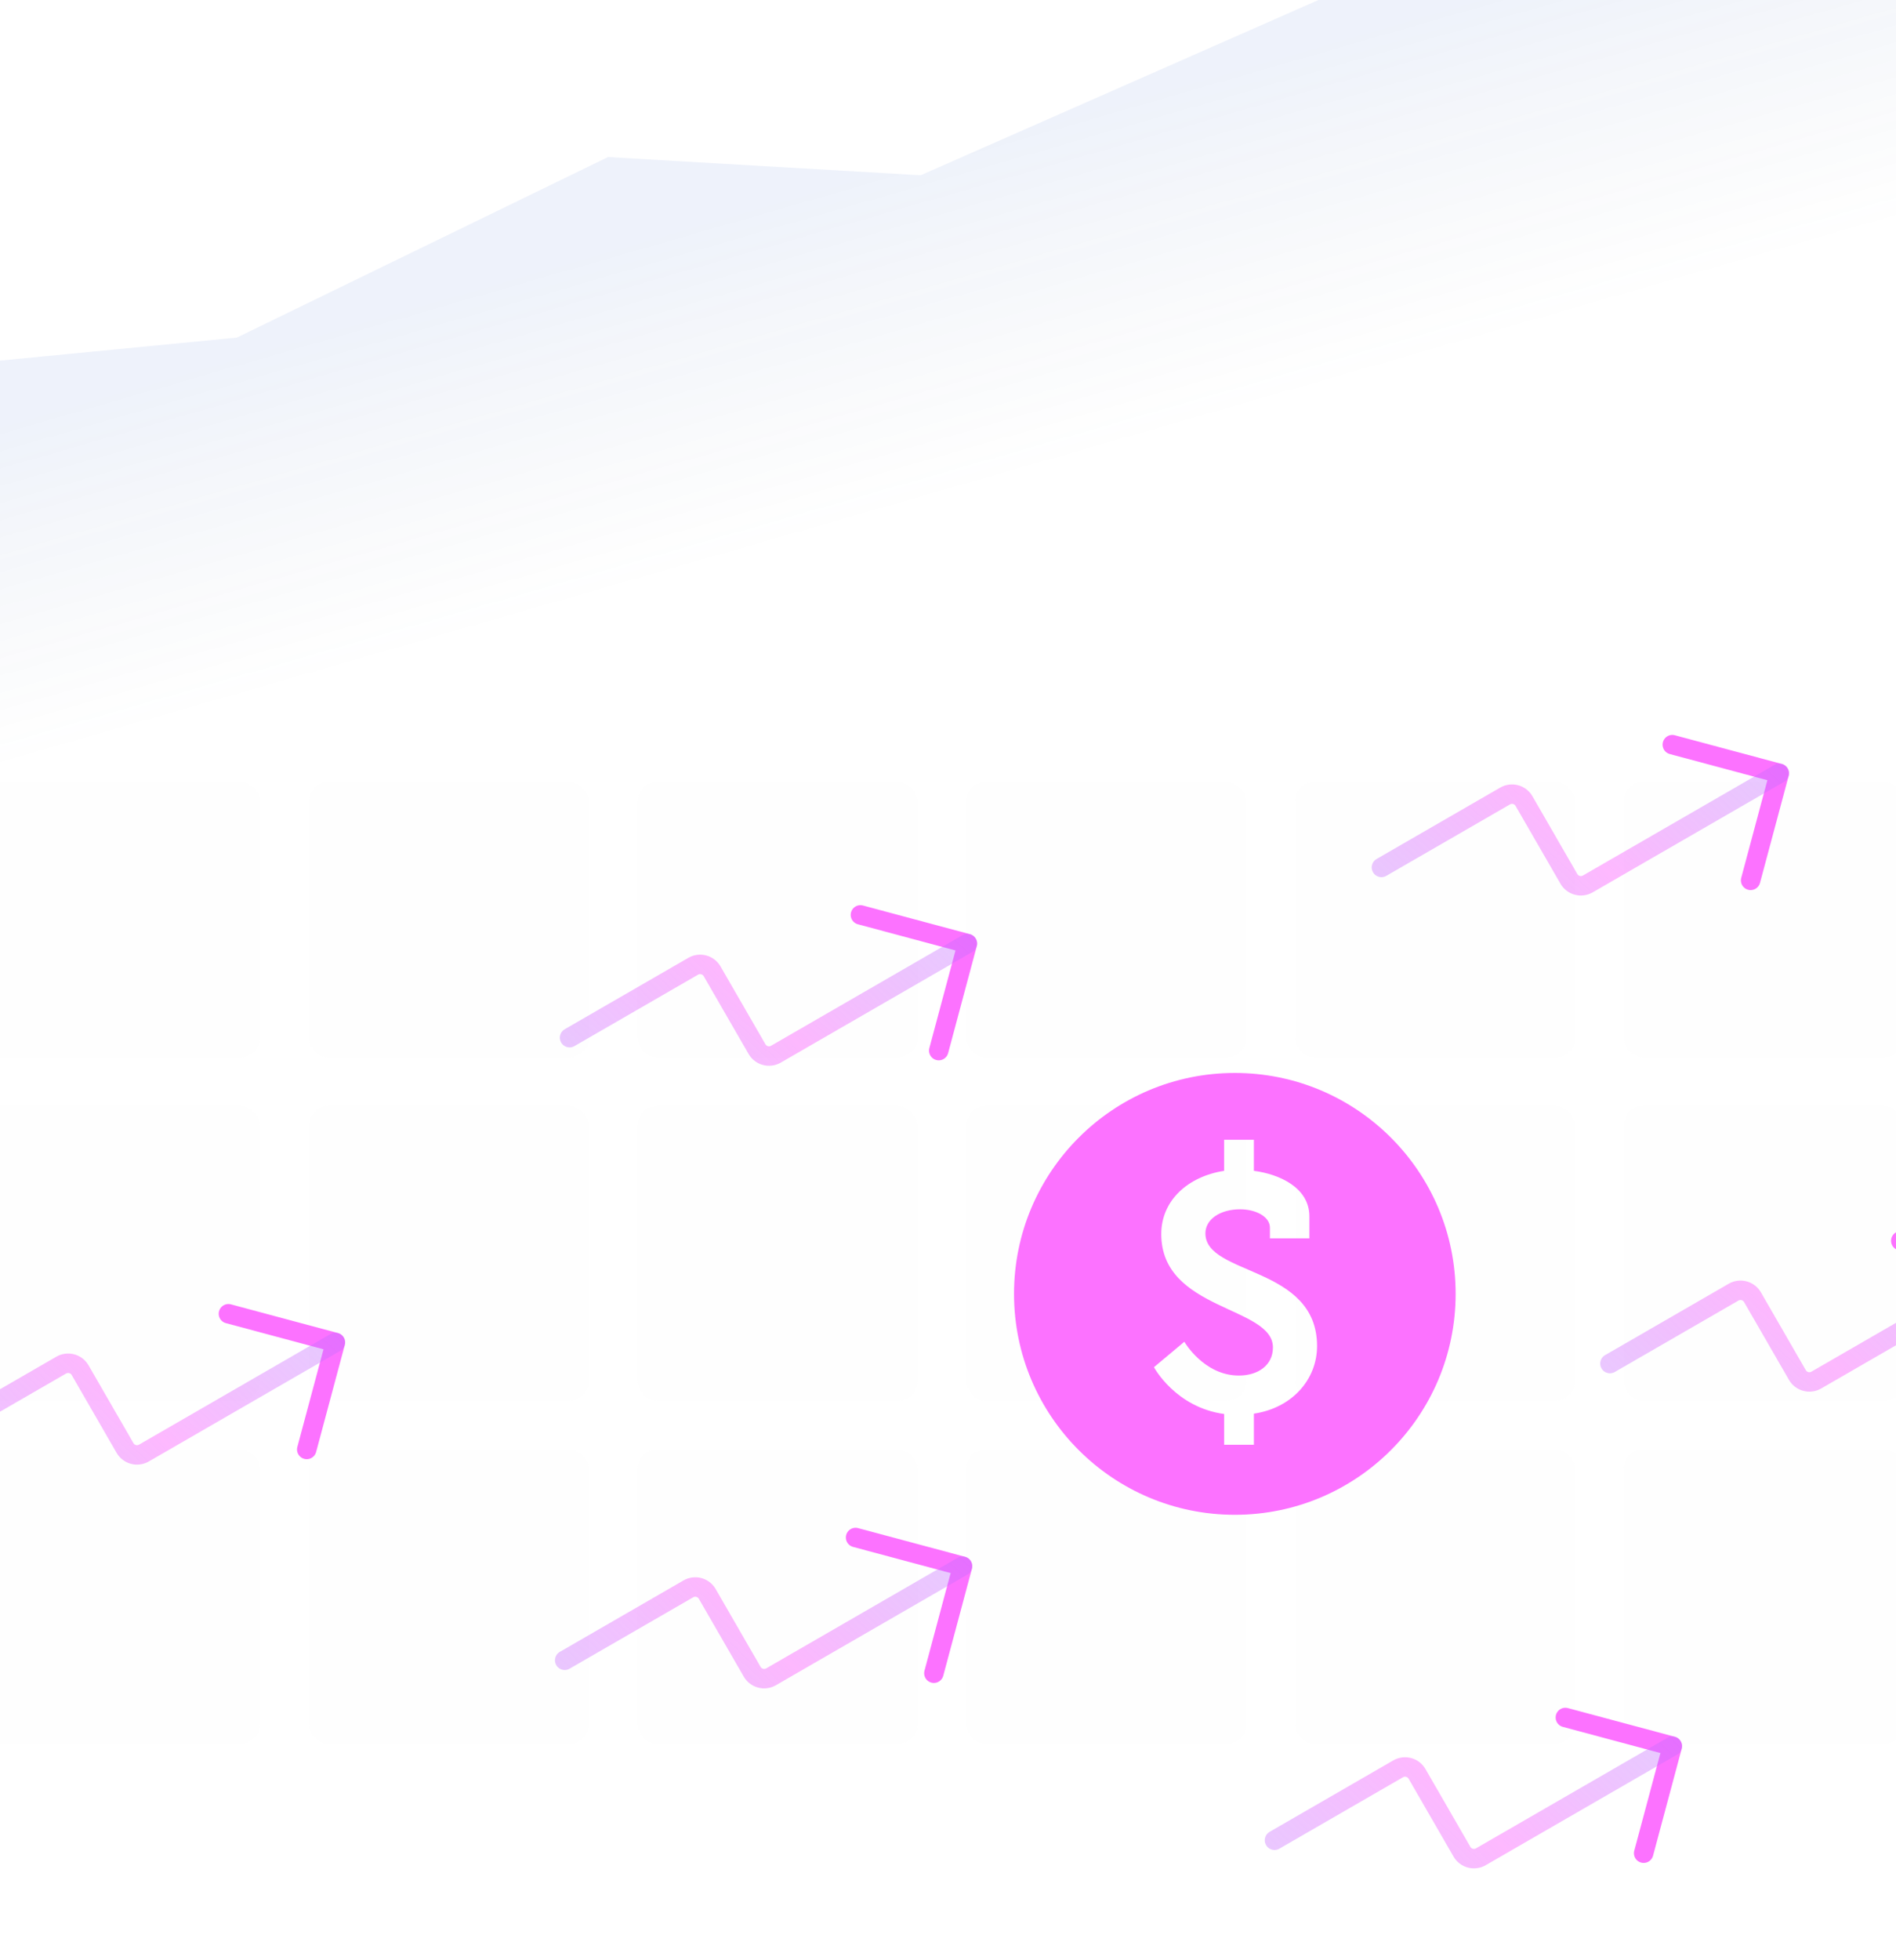 <svg width="390" height="403" viewBox="0 0 390 403" fill="none" xmlns="http://www.w3.org/2000/svg">
<rect x="63.5" y="160.75" width="57.615" height="56.648" rx="4" fill="#D9D9D9" fill-opacity="0.02"/>
<rect x="-4.115" y="160.75" width="57.615" height="56.648" rx="4" fill="#D9D9D9" fill-opacity="0.02"/>
<rect x="131.115" y="160.75" width="57.615" height="56.648" rx="4" fill="#D9D9D9" fill-opacity="0.02"/>
<rect x="198.73" y="160.75" width="57.615" height="56.648" rx="4" fill="#D9D9D9" fill-opacity="0.02"/>
<rect x="266.346" y="160.75" width="57.615" height="56.648" rx="4" fill="#D9D9D9" fill-opacity="0.02"/>
<rect x="333.961" y="160.75" width="57.615" height="56.648" rx="4" fill="#D9D9D9" fill-opacity="0.02"/>
<rect x="63.5" y="227.398" width="57.615" height="60.568" rx="4" fill="#D9D9D9" fill-opacity="0.02"/>
<rect x="-4.115" y="227.398" width="57.615" height="60.568" rx="4" fill="#D9D9D9" fill-opacity="0.02"/>
<rect x="131.115" y="227.398" width="57.615" height="60.568" rx="4" fill="#D9D9D9" fill-opacity="0.02"/>
<rect x="198.73" y="227.398" width="57.615" height="60.568" rx="4" fill="#D9D9D9" fill-opacity="0.02"/>
<rect x="266.346" y="227.398" width="57.615" height="60.568" rx="4" fill="#D9D9D9" fill-opacity="0.02"/>
<rect x="333.961" y="227.398" width="57.615" height="60.568" rx="4" fill="#D9D9D9" fill-opacity="0.02"/>
<rect x="63.5" y="297.965" width="57.615" height="60.568" rx="4" fill="#D9D9D9" fill-opacity="0.02"/>
<rect x="-4.115" y="297.965" width="57.615" height="60.568" rx="4" fill="#D9D9D9" fill-opacity="0.02"/>
<rect x="131.115" y="297.965" width="57.615" height="60.568" rx="4" fill="#D9D9D9" fill-opacity="0.02"/>
<rect x="198.73" y="297.965" width="57.615" height="60.568" rx="4" fill="#D9D9D9" fill-opacity="0.02"/>
<rect x="266.346" y="297.965" width="57.615" height="60.568" rx="4" fill="#D9D9D9" fill-opacity="0.02"/>
<rect x="333.961" y="297.965" width="57.615" height="60.568" rx="4" fill="#D9D9D9" fill-opacity="0.02"/>
<path d="M48.709 69.409L-18.01 75.881H-20V246.164C-17.677 257.653 -4.311 264 1.37 264H371.792C386.777 262.091 392.615 247.407 391.949 245.836V-28L354.169 -11.311L281.421 -4.499L189.381 36.031L125.074 32.285L48.709 69.409Z" fill="url(#paint0_linear_75_741)" fill-opacity="0.08"/>
<path d="M254 220.584C228.915 220.584 208.581 240.918 208.581 266.002C208.581 291.087 228.915 311.421 254 311.421C279.084 311.421 299.419 291.087 299.419 266.002C299.419 240.918 279.084 220.584 254 220.584ZM257.922 290.627V297.024H251.803V290.699C241.762 289.324 237.365 281.074 237.365 281.074L243.615 275.846C243.615 275.846 247.606 282.793 254.825 282.793C258.812 282.793 261.837 280.659 261.837 277.012C261.837 268.487 238.869 269.521 238.869 253.705C238.869 246.83 244.306 241.877 251.8 240.705V234.315H257.919V240.705C263.144 241.393 269.331 244.143 269.331 250.059V254.596H261.219V252.396C261.219 250.127 258.328 248.615 255.094 248.615C250.969 248.615 247.947 250.677 247.947 253.565C247.947 262.296 270.915 260.165 270.915 276.737C270.915 283.549 265.828 289.455 257.922 290.627Z" fill="#FC72FF"/>
<g clip-path="url(#clip0_75_741)">
<path d="M46.986 270.089L68.991 275.985L63.095 297.99" stroke="url(#paint1_linear_75_741)" stroke-width="4" stroke-linecap="round" stroke-linejoin="round"/>
<path d="M68.991 275.986L29.58 298.74C28.931 299.106 28.164 299.203 27.444 299.01C26.724 298.817 26.109 298.35 25.73 297.708L16.467 281.665C16.088 281.023 15.472 280.555 14.752 280.362C14.032 280.169 13.265 280.267 12.616 280.633L-12.844 295.332" stroke="url(#paint2_linear_75_741)" stroke-opacity="0.5" stroke-width="4" stroke-linecap="round" stroke-linejoin="round"/>
</g>
<g clip-path="url(#clip1_75_741)">
<path d="M343.986 153.089L365.991 158.985L360.095 180.99" stroke="url(#paint3_linear_75_741)" stroke-width="4" stroke-linecap="round" stroke-linejoin="round"/>
<path d="M365.991 158.986L326.58 181.74C325.931 182.106 325.164 182.203 324.444 182.01C323.724 181.817 323.109 181.35 322.73 180.708L313.467 164.665C313.088 164.023 312.472 163.555 311.752 163.362C311.032 163.169 310.265 163.267 309.616 163.633L284.156 178.332" stroke="url(#paint4_linear_75_741)" stroke-opacity="0.5" stroke-width="4" stroke-linecap="round" stroke-linejoin="round"/>
</g>
<g clip-path="url(#clip2_75_741)">
<path d="M176.986 188.089L198.991 193.985L193.095 215.99" stroke="url(#paint5_linear_75_741)" stroke-width="4" stroke-linecap="round" stroke-linejoin="round"/>
<path d="M198.991 193.986L159.58 216.74C158.931 217.106 158.164 217.203 157.444 217.01C156.724 216.817 156.109 216.35 155.73 215.708L146.467 199.665C146.088 199.023 145.472 198.555 144.752 198.362C144.032 198.169 143.265 198.267 142.616 198.633L117.156 213.332" stroke="url(#paint6_linear_75_741)" stroke-opacity="0.5" stroke-width="4" stroke-linecap="round" stroke-linejoin="round"/>
</g>
<g clip-path="url(#clip3_75_741)">
<path d="M175.986 316.089L197.991 321.985L192.095 343.99" stroke="url(#paint7_linear_75_741)" stroke-width="4" stroke-linecap="round" stroke-linejoin="round"/>
<path d="M197.991 321.986L158.58 344.74C157.931 345.106 157.164 345.203 156.444 345.01C155.724 344.817 155.109 344.35 154.73 343.708L145.467 327.665C145.088 327.023 144.472 326.555 143.752 326.362C143.032 326.169 142.265 326.267 141.616 326.633L116.156 341.332" stroke="url(#paint8_linear_75_741)" stroke-opacity="0.5" stroke-width="4" stroke-linecap="round" stroke-linejoin="round"/>
</g>
<g clip-path="url(#clip4_75_741)">
<path d="M321.986 353.089L343.991 358.985L338.095 380.99" stroke="url(#paint9_linear_75_741)" stroke-width="4" stroke-linecap="round" stroke-linejoin="round"/>
<path d="M343.991 358.986L304.58 381.74C303.931 382.106 303.164 382.203 302.444 382.01C301.724 381.817 301.109 381.35 300.73 380.708L291.467 364.665C291.088 364.023 290.472 363.555 289.752 363.362C289.032 363.169 288.265 363.267 287.616 363.633L262.156 378.332" stroke="url(#paint10_linear_75_741)" stroke-opacity="0.5" stroke-width="4" stroke-linecap="round" stroke-linejoin="round"/>
</g>
<g clip-path="url(#clip5_75_741)">
<path d="M390.986 255.089L412.991 260.985L407.095 282.99" stroke="url(#paint11_linear_75_741)" stroke-width="4" stroke-linecap="round" stroke-linejoin="round"/>
<path d="M412.991 260.986L373.58 283.74C372.931 284.106 372.164 284.203 371.444 284.01C370.724 283.817 370.109 283.35 369.73 282.708L360.467 266.665C360.088 266.023 359.472 265.555 358.752 265.362C358.032 265.169 357.265 265.267 356.616 265.633L331.156 280.332" stroke="url(#paint12_linear_75_741)" stroke-opacity="0.5" stroke-width="4" stroke-linecap="round" stroke-linejoin="round"/>
</g>
<defs>
<linearGradient id="paint0_linear_75_741" x1="186" y1="32.429" x2="205.271" y2="99.247" gradientUnits="userSpaceOnUse">
<stop stop-color="#255DC9"/>
<stop offset="1" stop-color="#4B5F7E" stop-opacity="0"/>
</linearGradient>
<linearGradient id="paint1_linear_75_741" x1="25.722" y1="300.925" x2="80.873" y2="269.084" gradientUnits="userSpaceOnUse">
<stop offset="0.504" stop-color="#FC72FF"/>
</linearGradient>
<linearGradient id="paint2_linear_75_741" x1="-57.934" y1="305.912" x2="37.238" y2="204.92" gradientUnits="userSpaceOnUse">
<stop stop-color="#8F68FF" stop-opacity="0.5"/>
<stop offset="0.504" stop-color="#FC72FF"/>
<stop offset="1" stop-color="#8F68FF" stop-opacity="0.5"/>
</linearGradient>
<linearGradient id="paint3_linear_75_741" x1="322.722" y1="183.925" x2="377.873" y2="152.084" gradientUnits="userSpaceOnUse">
<stop offset="0.504" stop-color="#FC72FF"/>
</linearGradient>
<linearGradient id="paint4_linear_75_741" x1="239.066" y1="188.912" x2="334.238" y2="87.92" gradientUnits="userSpaceOnUse">
<stop stop-color="#8F68FF" stop-opacity="0.5"/>
<stop offset="0.504" stop-color="#FC72FF"/>
<stop offset="1" stop-color="#8F68FF" stop-opacity="0.5"/>
</linearGradient>
<linearGradient id="paint5_linear_75_741" x1="155.722" y1="218.925" x2="210.873" y2="187.084" gradientUnits="userSpaceOnUse">
<stop offset="0.504" stop-color="#FC72FF"/>
</linearGradient>
<linearGradient id="paint6_linear_75_741" x1="72.066" y1="223.912" x2="167.238" y2="122.92" gradientUnits="userSpaceOnUse">
<stop stop-color="#8F68FF" stop-opacity="0.5"/>
<stop offset="0.504" stop-color="#FC72FF"/>
<stop offset="1" stop-color="#8F68FF" stop-opacity="0.5"/>
</linearGradient>
<linearGradient id="paint7_linear_75_741" x1="154.722" y1="346.925" x2="209.873" y2="315.084" gradientUnits="userSpaceOnUse">
<stop offset="0.504" stop-color="#FC72FF"/>
</linearGradient>
<linearGradient id="paint8_linear_75_741" x1="71.066" y1="351.912" x2="166.238" y2="250.92" gradientUnits="userSpaceOnUse">
<stop stop-color="#8F68FF" stop-opacity="0.5"/>
<stop offset="0.504" stop-color="#FC72FF"/>
<stop offset="1" stop-color="#8F68FF" stop-opacity="0.5"/>
</linearGradient>
<linearGradient id="paint9_linear_75_741" x1="300.722" y1="383.925" x2="355.873" y2="352.084" gradientUnits="userSpaceOnUse">
<stop offset="0.504" stop-color="#FC72FF"/>
</linearGradient>
<linearGradient id="paint10_linear_75_741" x1="217.066" y1="388.912" x2="312.238" y2="287.92" gradientUnits="userSpaceOnUse">
<stop stop-color="#8F68FF" stop-opacity="0.5"/>
<stop offset="0.504" stop-color="#FC72FF"/>
<stop offset="1" stop-color="#8F68FF" stop-opacity="0.5"/>
</linearGradient>
<linearGradient id="paint11_linear_75_741" x1="369.722" y1="285.925" x2="424.873" y2="254.084" gradientUnits="userSpaceOnUse">
<stop offset="0.504" stop-color="#FC72FF"/>
</linearGradient>
<linearGradient id="paint12_linear_75_741" x1="286.066" y1="290.912" x2="381.238" y2="189.92" gradientUnits="userSpaceOnUse">
<stop stop-color="#8F68FF" stop-opacity="0.5"/>
<stop offset="0.504" stop-color="#FC72FF"/>
<stop offset="1" stop-color="#8F68FF" stop-opacity="0.5"/>
</linearGradient>
<clipPath id="clip0_75_741">
<rect width="79.734" height="79.734" fill="white" transform="matrix(0.966 0.259 0.259 -0.966 -20.754 313.852)"/>
</clipPath>
<clipPath id="clip1_75_741">
<rect width="79.734" height="79.734" fill="white" transform="matrix(0.966 0.259 0.259 -0.966 276.246 196.852)"/>
</clipPath>
<clipPath id="clip2_75_741">
<rect width="79.734" height="79.734" fill="white" transform="matrix(0.966 0.259 0.259 -0.966 109.246 231.852)"/>
</clipPath>
<clipPath id="clip3_75_741">
<rect width="79.734" height="79.734" fill="white" transform="matrix(0.966 0.259 0.259 -0.966 108.246 359.852)"/>
</clipPath>
<clipPath id="clip4_75_741">
<rect width="79.734" height="79.734" fill="white" transform="matrix(0.966 0.259 0.259 -0.966 254.246 396.852)"/>
</clipPath>
<clipPath id="clip5_75_741">
<rect width="79.734" height="79.734" fill="white" transform="matrix(0.966 0.259 0.259 -0.966 323.246 298.852)"/>
</clipPath>
</defs>
</svg>
